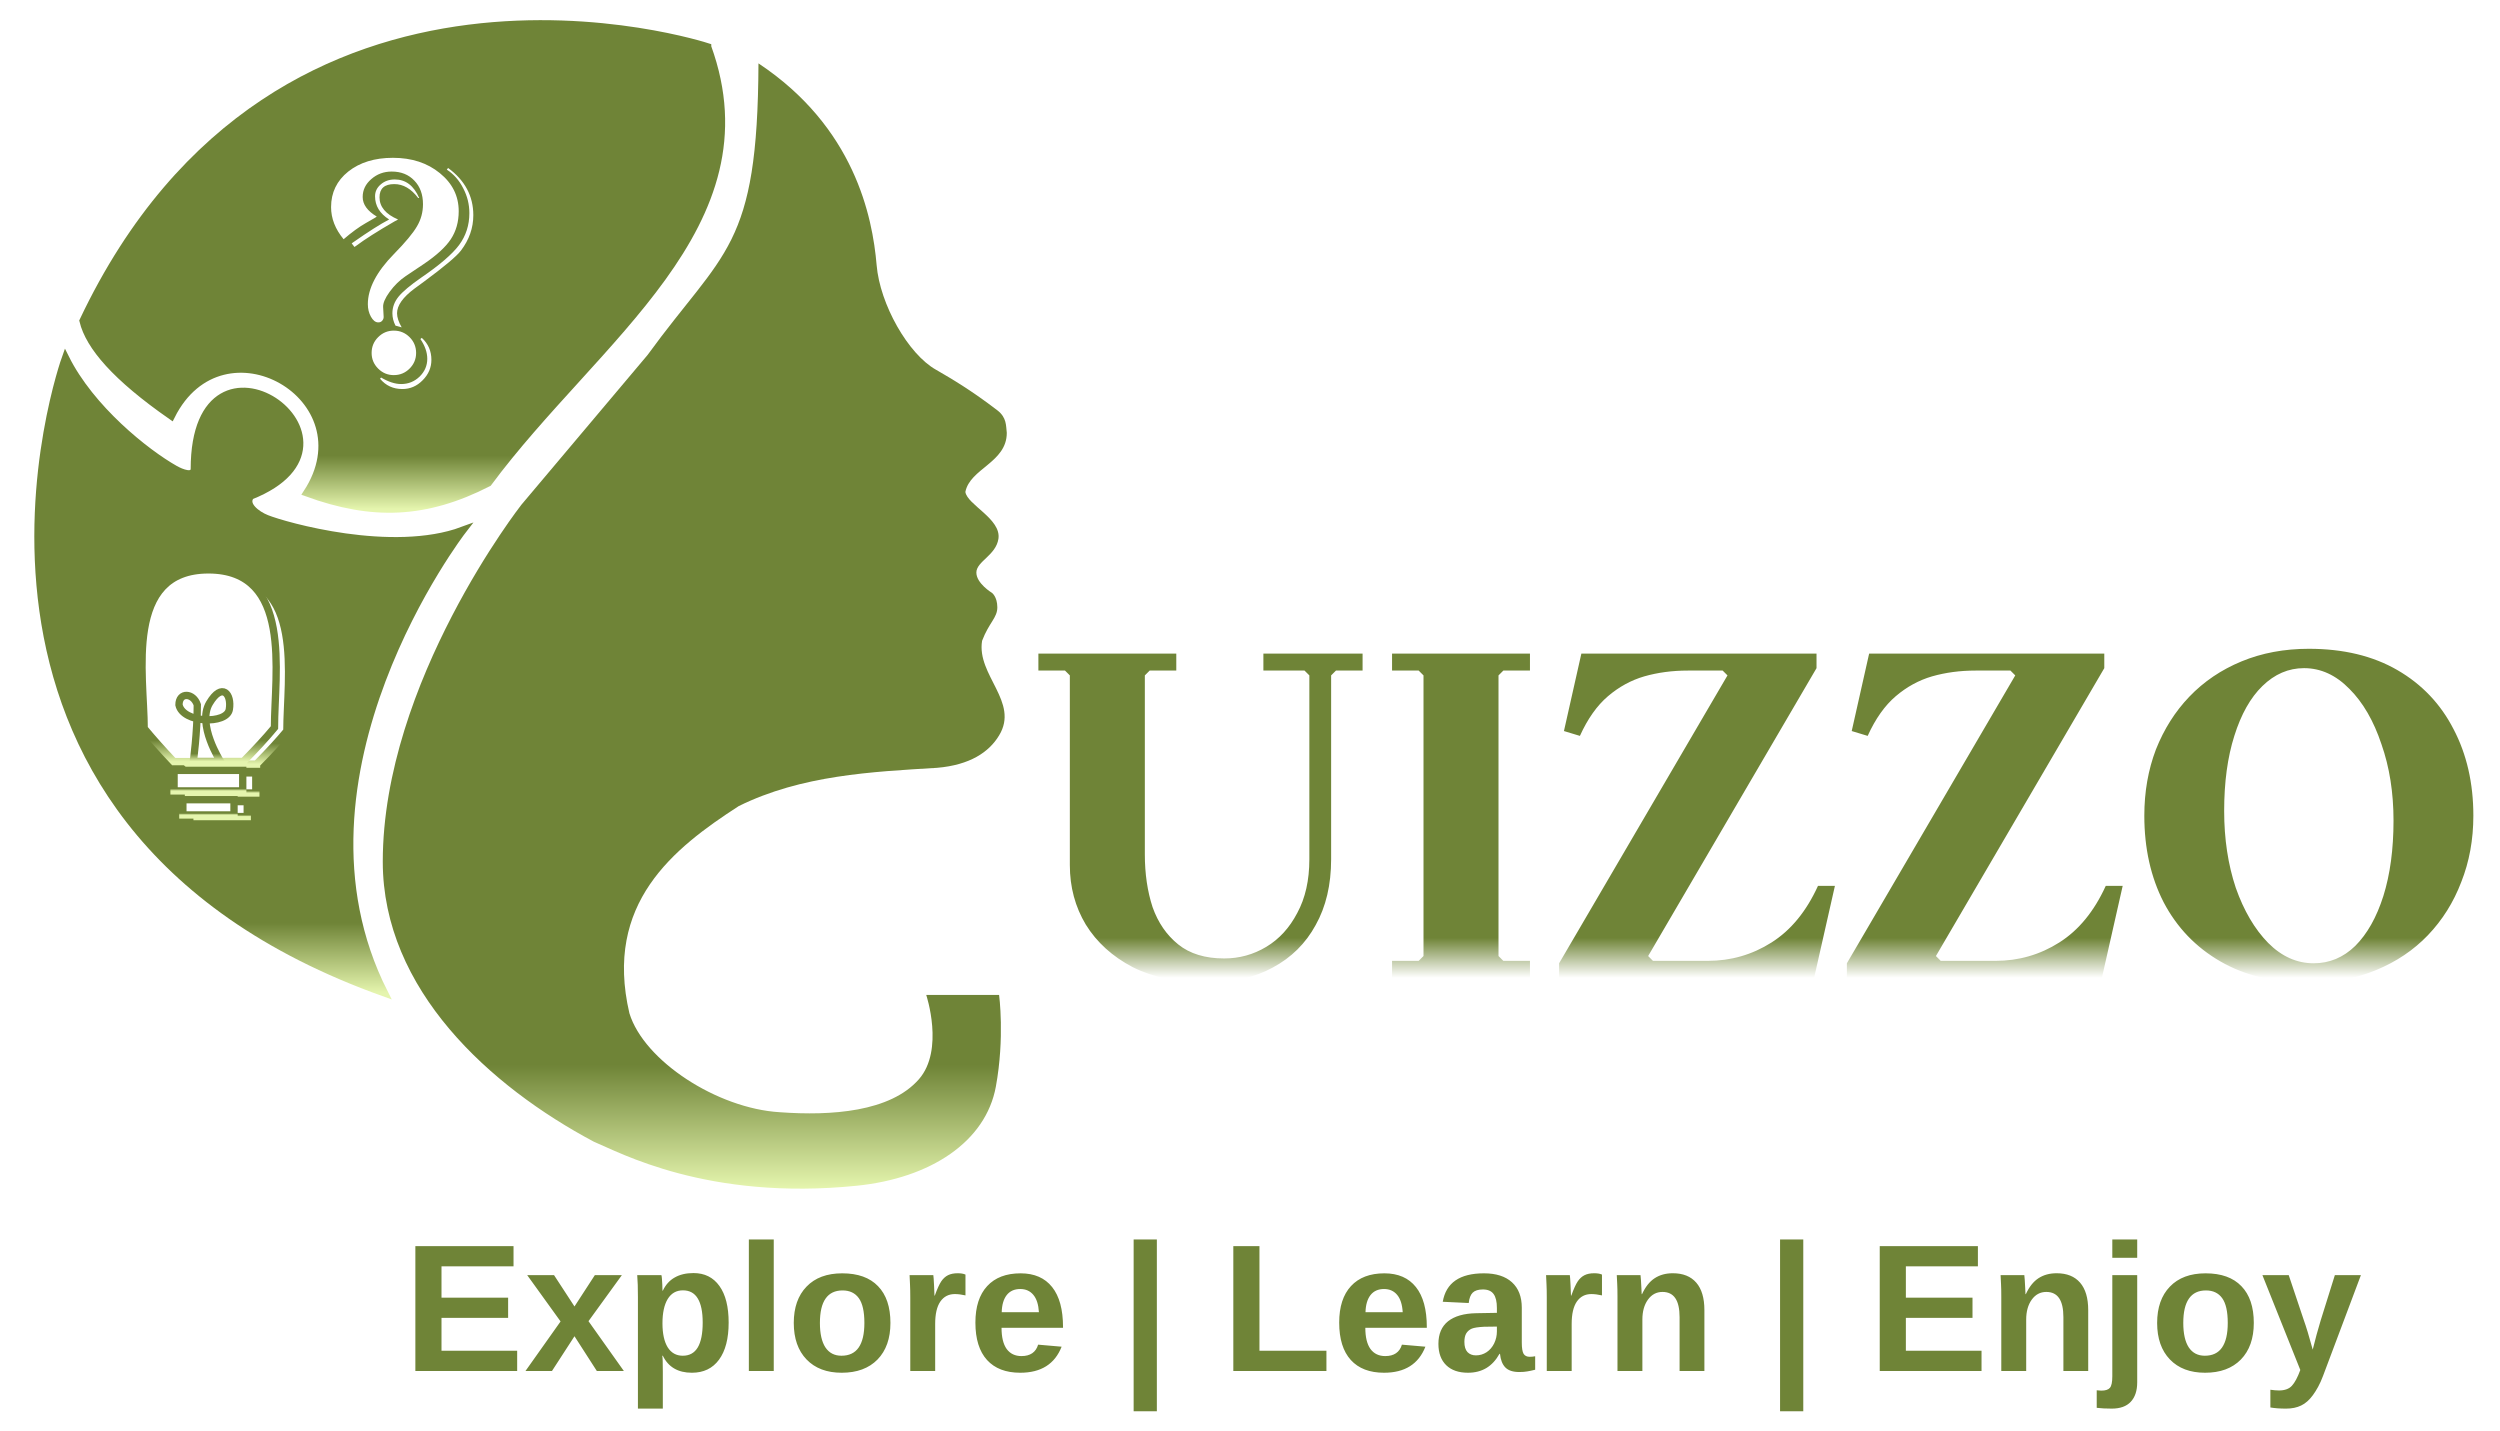 <svg width="248" height="142" viewBox="0 0 248 142" fill="none" xmlns="http://www.w3.org/2000/svg">
<g clip-path="url(#clip0_29_1414)" filter="url(#filter0_d_29_1414)">
<path d="M69.195 3.647C69.195 3.647 26.734 -10.32 7.242 30.831C7.86 33.369 10.477 36.415 15.995 40.261C21.085 30.082 35.626 38.444 29.446 47.895C35.902 50.251 41.217 50.091 47.434 46.907C58.078 32.533 75.615 21.358 69.195 3.654V3.647Z" fill="url(#paint0_linear_29_1414)" stroke="url(#paint1_linear_29_1414)" stroke-width="0.727" stroke-miterlimit="10"/>
<path d="M5.497 34.51C5.497 34.51 -11 80.308 37.124 97.496C26.174 75.887 44.904 51.611 44.904 51.611C37.916 54.206 27.265 51.167 25.447 50.44C24.454 50.043 23.179 49.073 23.869 48.201C37.444 42.806 18.278 29.355 18.278 45.54C18.198 46.376 17.012 45.908 16.359 45.54C13.451 43.897 7.998 39.541 5.497 34.51Z" fill="url(#paint2_linear_29_1414)" stroke="url(#paint3_linear_29_1414)" stroke-width="0.727" stroke-miterlimit="10"/>
<path d="M24.446 74.794C25.652 73.573 26.657 72.479 27.459 71.51C27.459 66.237 29.269 56.177 21.04 56.177C12.811 56.177 14.791 66.316 14.791 71.588C15.637 72.609 16.594 73.685 17.663 74.816H19.572L24.446 74.801V74.794Z" fill="white" stroke="url(#paint4_linear_29_1414)" stroke-width="0.727" stroke-miterlimit="10"/>
<path d="M74.233 5.282C83.758 11.601 85.553 20.485 85.961 25.291C86.288 29.195 89.094 34.125 91.843 35.674C93.537 36.648 95.398 37.76 97.935 39.702C98.88 40.429 98.786 41.228 98.873 41.941C98.873 44.886 95.216 45.474 94.765 47.801C94.954 49.081 98.343 50.477 98.044 52.454C97.79 54.09 95.878 54.686 95.856 55.777C95.834 56.867 97.405 57.813 97.405 57.813C97.405 57.813 97.928 58.191 97.935 59.238C97.943 60.285 97.114 60.75 96.423 62.568C95.863 65.985 100.138 68.639 98.11 71.954C97.121 73.604 95.223 74.891 91.952 75.168C85.495 75.56 78.523 75.887 72.285 78.963C65.799 83.158 58.892 88.611 61.437 99.517C62.891 104.243 70.14 108.954 76.342 109.332C81.475 109.71 87.327 109.294 90.156 106.061C92.701 103.152 90.883 97.699 90.883 97.699H98.11C98.11 97.699 98.681 101.924 97.79 106.788C96.787 112.262 91.318 115.876 83.998 116.625C69.144 118.144 60.397 113.28 57.918 112.262C47.623 106.788 36.971 97.183 36.971 84.474C36.971 66.647 50.72 49.073 50.72 49.073L63.24 34.212C70.823 23.779 74.168 23.706 74.24 5.275L74.233 5.282Z" fill="url(#paint5_linear_29_1414)"/>
<path d="M24.375 75.671H17.698V77.666H24.375V75.671Z" fill="white" stroke="url(#paint6_linear_29_1414)" stroke-width="0.727" stroke-miterlimit="10"/>
<path d="M23.526 78.521H18.553V80.003H23.526V78.521Z" fill="white" stroke="url(#paint7_linear_29_1414)" stroke-width="0.727" stroke-miterlimit="10"/>
<path d="M19.957 69.294C19.572 68.125 18.176 68.033 18.176 69.301C18.553 71.082 22.821 71.232 23.071 69.743C23.32 68.254 22.372 67.071 21.14 69.137C19.907 71.203 22.209 74.794 22.209 74.794H19.572C19.572 74.794 19.957 72.051 19.957 69.294Z" fill="white" stroke="url(#paint8_linear_29_1414)" stroke-width="0.727" stroke-miterlimit="10"/>
<path d="M23.152 74.528C24.383 73.282 25.409 72.165 26.228 71.176C26.228 65.796 28.075 55.53 19.677 55.53C11.279 55.53 13.301 65.876 13.301 71.256C14.163 72.298 15.14 73.396 16.231 74.55H18.179L23.152 74.535V74.528Z" fill="white" stroke="url(#paint9_linear_29_1414)" stroke-width="0.727" stroke-miterlimit="10"/>
<path d="M23.079 75.422H16.267V77.458H23.079V75.422Z" fill="white" stroke="url(#paint10_linear_29_1414)" stroke-width="0.727" stroke-miterlimit="10"/>
<path d="M22.214 78.33H17.14V79.843H22.214V78.33Z" fill="white" stroke="url(#paint11_linear_29_1414)" stroke-width="0.727" stroke-miterlimit="10"/>
<path d="M18.572 68.915C18.179 67.722 16.754 67.628 16.754 68.922C17.14 70.74 21.495 70.892 21.749 69.373C22.003 67.853 21.037 66.647 19.779 68.755C18.521 70.863 20.869 74.528 20.869 74.528H18.179C18.179 74.528 18.572 71.729 18.572 68.915Z" fill="white" stroke="url(#paint12_linear_29_1414)" stroke-width="0.727" stroke-miterlimit="10"/>
<path d="M33.087 22.732C32.258 21.733 31.843 20.671 31.843 19.546C31.843 18.103 32.411 16.927 33.547 16.018C34.694 15.11 36.171 14.655 37.978 14.655C39.841 14.655 41.391 15.161 42.63 16.172C43.879 17.183 44.504 18.444 44.504 19.955C44.504 21.011 44.243 21.937 43.72 22.732C43.198 23.516 42.306 24.334 41.045 25.186L39.239 26.396C38.648 26.794 38.12 27.311 37.654 27.947C37.199 28.572 36.984 29.077 37.006 29.463L37.057 30.401C37.069 30.56 37.018 30.702 36.904 30.827C36.802 30.94 36.666 30.991 36.495 30.98C36.234 30.969 36.001 30.781 35.796 30.418C35.592 30.054 35.49 29.639 35.49 29.174C35.49 27.617 36.353 25.959 38.08 24.198C39.216 23.039 39.977 22.125 40.363 21.454C40.761 20.784 40.96 20.051 40.96 19.256C40.96 18.291 40.676 17.512 40.108 16.922C39.54 16.319 38.79 16.018 37.858 16.018C37.075 16.018 36.398 16.268 35.831 16.768C35.263 17.257 34.978 17.847 34.978 18.54C34.978 19.279 35.444 19.926 36.376 20.483C36.274 20.551 36.217 20.591 36.205 20.602L35.285 21.131C34.626 21.505 33.894 22.039 33.087 22.732ZM43.448 15.661C45.118 16.887 45.953 18.45 45.953 20.347C45.953 21.608 45.544 22.778 44.726 23.857C44.305 24.414 43.09 25.436 41.079 26.924L40.125 27.623C38.966 28.486 38.387 29.304 38.387 30.077C38.387 30.474 38.54 30.94 38.847 31.474L38.233 31.304C38.029 30.906 37.926 30.497 37.926 30.077C37.926 29.475 38.131 28.924 38.54 28.424C38.949 27.924 39.693 27.299 40.772 26.549C42.601 25.3 43.857 24.221 44.538 23.312C45.22 22.392 45.561 21.335 45.561 20.142C45.561 19.267 45.356 18.444 44.947 17.671C44.55 16.887 44.01 16.274 43.328 15.831L43.448 15.661ZM38.489 20.773L38.114 20.977C36.444 21.943 35.177 22.749 34.314 23.397L34.16 23.499L33.888 23.141L34.058 23.022C35.569 21.965 36.751 21.216 37.603 20.773C36.671 20.182 36.205 19.415 36.205 18.472C36.205 18.006 36.393 17.614 36.768 17.296C37.143 16.967 37.608 16.802 38.165 16.802C39.244 16.802 40.051 17.416 40.585 18.643H40.483C39.79 17.722 39 17.262 38.114 17.262C37.137 17.262 36.648 17.7 36.648 18.575C36.648 19.517 37.262 20.25 38.489 20.773ZM38.063 31.798C38.676 31.798 39.199 32.014 39.63 32.446C40.062 32.877 40.278 33.4 40.278 34.013C40.278 34.615 40.062 35.132 39.63 35.564C39.199 35.996 38.676 36.211 38.063 36.211C37.461 36.211 36.944 35.996 36.512 35.564C36.08 35.132 35.865 34.615 35.865 34.013C35.865 33.4 36.08 32.877 36.512 32.446C36.944 32.014 37.461 31.798 38.063 31.798ZM40.84 32.514C41.477 33.093 41.795 33.82 41.795 34.695C41.795 35.467 41.505 36.143 40.926 36.723C40.358 37.302 39.687 37.592 38.915 37.592C38.006 37.592 37.268 37.251 36.7 36.569L36.802 36.45C37.529 36.882 38.194 37.097 38.795 37.097C39.5 37.097 40.108 36.853 40.619 36.365C41.13 35.865 41.386 35.274 41.386 34.593C41.386 33.956 41.158 33.303 40.704 32.633L40.84 32.514Z" fill="white"/>
</g>
<g filter="url(#filter1_d_29_1414)">
<path d="M124.328 65.52V63.84H134.168V65.52H131.528L131.048 66V84.24C131.048 86.768 130.536 88.944 129.512 90.768C128.52 92.592 127.096 94 125.24 94.992C123.416 95.984 121.256 96.48 118.76 96.48C115.88 96.48 113.416 95.968 111.368 94.944C109.352 93.888 107.8 92.48 106.712 90.72C105.656 88.96 105.128 86.992 105.128 84.816V66L104.648 65.52H102.008V63.84H115.688V65.52H113.048L112.568 66V83.76C112.568 85.68 112.824 87.424 113.336 88.992C113.88 90.528 114.728 91.76 115.88 92.688C117.032 93.616 118.552 94.08 120.44 94.08C121.944 94.08 123.336 93.696 124.616 92.928C125.896 92.16 126.92 91.04 127.688 89.568C128.488 88.096 128.888 86.32 128.888 84.24V66L128.408 65.52H124.328ZM150.772 65.52H148.132L147.652 66V93.84L148.132 94.32H150.772V96H137.092V94.32H139.732L140.212 93.84V66L139.732 65.52H137.092V63.84H150.772V65.52ZM153.663 96V94.56L170.367 66L169.887 65.52H166.431C164.895 65.52 163.455 65.712 162.111 66.096C160.799 66.48 159.599 67.136 158.511 68.064C157.423 68.992 156.495 70.304 155.727 72L154.143 71.52L155.871 63.84H179.199V65.28L162.495 93.84L162.975 94.32H168.399C170.703 94.32 172.815 93.712 174.735 92.496C176.655 91.28 178.191 89.408 179.343 86.88H181.023L178.959 96H153.663ZM182.21 96V94.56L198.914 66L198.434 65.52H194.978C193.442 65.52 192.002 65.712 190.658 66.096C189.346 66.48 188.146 67.136 187.058 68.064C185.97 68.992 185.042 70.304 184.274 72L182.69 71.52L184.418 63.84H207.746V65.28L191.042 93.84L191.522 94.32H196.946C199.25 94.32 201.362 93.712 203.282 92.496C205.202 91.28 206.738 89.408 207.89 86.88H209.57L207.506 96H182.21ZM228.037 63.36C231.461 63.36 234.389 64.064 236.821 65.472C239.253 66.88 241.109 68.832 242.389 71.328C243.701 73.824 244.357 76.688 244.357 79.92C244.357 82.288 243.957 84.48 243.157 86.496C242.389 88.512 241.285 90.272 239.845 91.776C238.437 93.248 236.725 94.4 234.709 95.232C232.725 96.064 230.501 96.48 228.037 96.48C224.613 96.48 221.685 95.776 219.253 94.368C216.821 92.96 214.949 91.008 213.637 88.512C212.357 86.016 211.717 83.152 211.717 79.92C211.717 77.552 212.101 75.36 212.869 73.344C213.669 71.328 214.773 69.584 216.181 68.112C217.621 66.608 219.349 65.44 221.365 64.608C223.381 63.776 225.605 63.36 228.037 63.36ZM228.517 94.56C230.085 94.56 231.461 93.984 232.645 92.832C233.829 91.648 234.757 90 235.429 87.888C236.101 85.744 236.437 83.248 236.437 80.4C236.437 77.616 236.037 75.088 235.237 72.816C234.469 70.512 233.413 68.688 232.069 67.344C230.725 65.968 229.221 65.28 227.557 65.28C226.021 65.28 224.645 65.872 223.429 67.056C222.245 68.208 221.317 69.856 220.645 72C219.973 74.112 219.637 76.592 219.637 79.44C219.637 82.224 220.021 84.768 220.789 87.072C221.589 89.344 222.661 91.168 224.005 92.544C225.349 93.888 226.853 94.56 228.517 94.56Z" fill="url(#paint13_linear_29_1414)"/>
</g>
<g filter="url(#filter2_d_29_1414)">
<path d="M50.303 132.996V135H40.204V122.616H49.942V124.62H42.797V127.731H49.406V129.735H42.797V132.996H50.303ZM55.989 131.555L53.757 135H51.129L54.609 130.087L51.296 125.49H53.959L55.989 128.602L58.011 125.49H60.691L57.378 130.061L60.885 135H58.204L55.989 131.555ZM71.282 130.201C71.282 131.789 70.963 133.017 70.324 133.884C69.691 134.745 68.795 135.176 67.635 135.176C66.258 135.176 65.297 134.613 64.752 133.488H64.699C64.734 133.664 64.752 134.197 64.752 135.088V138.735H62.282V127.679C62.282 127.228 62.276 126.82 62.265 126.457C62.253 126.094 62.235 125.771 62.212 125.49H64.611C64.635 125.561 64.652 125.681 64.664 125.851C64.682 126.015 64.693 126.202 64.699 126.413C64.711 126.624 64.717 126.832 64.717 127.037H64.752C65.027 126.451 65.42 126.015 65.93 125.728C66.439 125.435 67.061 125.288 67.793 125.288C68.9 125.288 69.759 125.716 70.368 126.571C70.978 127.421 71.282 128.631 71.282 130.201ZM68.707 130.201C68.707 129.135 68.543 128.335 68.215 127.802C67.893 127.269 67.403 127.002 66.747 127.002C66.091 127.002 65.587 127.289 65.235 127.863C64.89 128.438 64.717 129.24 64.717 130.271C64.717 131.297 64.89 132.091 65.235 132.653C65.587 133.21 66.085 133.488 66.73 133.488C67.392 133.488 67.887 133.216 68.215 132.671C68.543 132.12 68.707 131.297 68.707 130.201ZM75.756 121.957V135H73.286V121.957H75.756ZM87.331 130.236C87.331 131.777 86.903 132.987 86.048 133.866C85.192 134.739 84.009 135.176 82.497 135.176C81.015 135.176 79.852 134.736 79.008 133.857C78.164 132.979 77.742 131.771 77.742 130.236C77.742 128.707 78.164 127.506 79.008 126.633C79.852 125.754 81.032 125.314 82.55 125.314C84.103 125.314 85.286 125.739 86.101 126.589C86.921 127.433 87.331 128.648 87.331 130.236ZM84.747 130.236C84.747 129.105 84.562 128.285 84.193 127.775C83.824 127.266 83.288 127.011 82.585 127.011C81.835 127.011 81.272 127.28 80.897 127.819C80.522 128.353 80.335 129.158 80.335 130.236C80.335 131.297 80.517 132.105 80.88 132.662C81.249 133.213 81.779 133.488 82.471 133.488C83.232 133.488 83.801 133.219 84.176 132.68C84.557 132.135 84.747 131.32 84.747 130.236ZM91.769 130.333V135H89.3V127.723C89.3 127.201 89.291 126.768 89.273 126.422C89.262 126.07 89.247 125.76 89.23 125.49H91.585C91.597 125.543 91.608 125.66 91.62 125.842C91.632 126.023 91.644 126.229 91.655 126.457C91.667 126.68 91.676 126.891 91.682 127.09C91.693 127.289 91.699 127.433 91.699 127.521H91.734C91.969 126.864 92.183 126.393 92.376 126.105C92.564 125.83 92.786 125.628 93.044 125.499C93.302 125.37 93.624 125.306 94.011 125.306C94.327 125.306 94.582 125.35 94.775 125.438V127.503C94.383 127.415 94.031 127.371 93.721 127.371C93.106 127.371 92.625 127.62 92.279 128.118C91.939 128.616 91.769 129.354 91.769 130.333ZM98.353 130.72C98.353 131.646 98.522 132.346 98.862 132.82C99.208 133.289 99.697 133.523 100.33 133.523C100.764 133.523 101.118 133.43 101.394 133.242C101.675 133.049 101.871 132.765 101.982 132.39L104.312 132.592C103.638 134.314 102.27 135.176 100.207 135.176C98.777 135.176 97.679 134.754 96.911 133.91C96.144 133.061 95.76 131.824 95.76 130.201C95.76 128.631 96.149 127.424 96.929 126.58C97.708 125.736 98.812 125.314 100.242 125.314C101.607 125.314 102.65 125.769 103.371 126.677C104.092 127.579 104.452 128.903 104.452 130.649V130.72H98.353ZM102.062 129.173C102.015 128.405 101.83 127.831 101.508 127.45C101.186 127.063 100.752 126.87 100.207 126.87C99.627 126.87 99.179 127.072 98.862 127.477C98.552 127.881 98.388 128.446 98.37 129.173H102.062ZM113.76 121.957V138.999H111.457V121.957H113.76ZM130.582 132.996V135H121.345V122.616H123.938V132.996H130.582ZM134.44 130.72C134.44 131.646 134.61 132.346 134.95 132.82C135.296 133.289 135.785 133.523 136.418 133.523C136.852 133.523 137.206 133.43 137.481 133.242C137.763 133.049 137.959 132.765 138.07 132.39L140.399 132.592C139.726 134.314 138.357 135.176 136.295 135.176C134.865 135.176 133.767 134.754 132.999 133.91C132.231 133.061 131.848 131.824 131.848 130.201C131.848 128.631 132.237 127.424 133.017 126.58C133.796 125.736 134.9 125.314 136.33 125.314C137.695 125.314 138.738 125.769 139.459 126.677C140.18 127.579 140.54 128.903 140.54 130.649V130.72H134.44ZM138.149 129.173C138.103 128.405 137.918 127.831 137.596 127.45C137.273 127.063 136.84 126.87 136.295 126.87C135.715 126.87 135.267 127.072 134.95 127.477C134.64 127.881 134.476 128.446 134.458 129.173H138.149ZM144.618 135.176C143.698 135.176 142.98 134.927 142.465 134.429C141.949 133.925 141.691 133.219 141.691 132.311C141.691 131.326 142.011 130.579 142.649 130.069C143.294 129.56 144.226 129.293 145.444 129.27L147.492 129.234V128.751C147.492 128.13 147.384 127.67 147.167 127.371C146.95 127.066 146.596 126.914 146.104 126.914C145.646 126.914 145.31 127.02 145.093 127.23C144.882 127.436 144.75 127.778 144.697 128.259L142.122 128.136C142.444 126.255 143.807 125.314 146.209 125.314C147.41 125.314 148.336 125.61 148.986 126.202C149.637 126.794 149.962 127.635 149.962 128.725V132.188C149.962 132.721 150.021 133.09 150.138 133.295C150.261 133.494 150.463 133.594 150.744 133.594C150.932 133.594 151.113 133.576 151.289 133.541V134.877C150.984 134.953 150.724 135.009 150.507 135.044C150.29 135.085 150.023 135.105 149.707 135.105C149.086 135.105 148.626 134.953 148.327 134.648C148.034 134.344 147.858 133.896 147.8 133.304H147.747C147.401 133.925 146.968 134.394 146.446 134.71C145.925 135.021 145.315 135.176 144.618 135.176ZM147.492 130.597L146.227 130.614C145.646 130.644 145.239 130.705 145.005 130.799C144.765 130.904 144.58 131.062 144.451 131.273C144.328 131.484 144.267 131.766 144.267 132.117C144.267 132.568 144.369 132.905 144.574 133.128C144.785 133.345 145.063 133.453 145.409 133.453C145.796 133.453 146.15 133.348 146.473 133.137C146.789 132.926 147.038 132.636 147.22 132.267C147.401 131.892 147.492 131.496 147.492 131.08V130.597ZM154.91 130.333V135H152.44V127.723C152.44 127.201 152.432 126.768 152.414 126.422C152.402 126.07 152.388 125.76 152.37 125.49H154.726C154.737 125.543 154.749 125.66 154.761 125.842C154.772 126.023 154.784 126.229 154.796 126.457C154.808 126.68 154.816 126.891 154.822 127.09C154.834 127.289 154.84 127.433 154.84 127.521H154.875C155.109 126.864 155.323 126.393 155.517 126.105C155.704 125.83 155.927 125.628 156.185 125.499C156.442 125.37 156.765 125.306 157.151 125.306C157.468 125.306 157.723 125.35 157.916 125.438V127.503C157.523 127.415 157.172 127.371 156.861 127.371C156.246 127.371 155.766 127.62 155.42 128.118C155.08 128.616 154.91 129.354 154.91 130.333ZM161.924 129.902V135H159.454V127.617C159.454 127.107 159.445 126.691 159.428 126.369C159.416 126.041 159.401 125.748 159.384 125.49H161.739C161.751 125.561 161.766 125.728 161.783 125.991C161.801 126.249 161.815 126.516 161.827 126.791C161.845 127.061 161.854 127.257 161.854 127.38H161.889C162.223 126.653 162.642 126.126 163.146 125.798C163.649 125.47 164.25 125.306 164.947 125.306C165.955 125.306 166.729 125.616 167.268 126.237C167.807 126.858 168.076 127.767 168.076 128.962V135H165.615V129.665C165.615 128.827 165.475 128.2 165.193 127.784C164.912 127.368 164.487 127.16 163.919 127.16C163.321 127.16 162.838 127.418 162.469 127.934C162.105 128.443 161.924 129.1 161.924 129.902ZM177.885 121.957V138.999H175.582V121.957H177.885ZM195.568 132.996V135H185.47V122.616H195.208V124.62H188.062V127.731H194.672V129.735H188.062V132.996H195.568ZM199.998 129.902V135H197.528V127.617C197.528 127.107 197.52 126.691 197.502 126.369C197.49 126.041 197.476 125.748 197.458 125.49H199.813C199.825 125.561 199.84 125.728 199.857 125.991C199.875 126.249 199.89 126.516 199.901 126.791C199.919 127.061 199.928 127.257 199.928 127.38H199.963C200.297 126.653 200.716 126.126 201.22 125.798C201.724 125.47 202.324 125.306 203.021 125.306C204.029 125.306 204.803 125.616 205.342 126.237C205.881 126.858 206.15 127.767 206.15 128.962V135H203.689V129.665C203.689 128.827 203.549 128.2 203.268 127.784C202.986 127.368 202.562 127.16 201.993 127.16C201.396 127.16 200.912 127.418 200.543 127.934C200.18 128.443 199.998 129.1 199.998 129.902ZM211.011 121.957V123.776H208.541V121.957H211.011ZM208.488 138.735C207.908 138.735 207.41 138.709 206.994 138.656V136.916C207.07 136.922 207.146 136.928 207.223 136.934C207.293 136.945 207.366 136.951 207.442 136.951C207.864 136.951 208.151 136.857 208.304 136.67C208.462 136.488 208.541 136.107 208.541 135.527V125.49H211.011V136.125C211.011 136.963 210.797 137.607 210.369 138.059C209.947 138.51 209.32 138.735 208.488 138.735ZM222.577 130.236C222.577 131.777 222.149 132.987 221.294 133.866C220.438 134.739 219.255 135.176 217.743 135.176C216.261 135.176 215.098 134.736 214.254 133.857C213.41 132.979 212.988 131.771 212.988 130.236C212.988 128.707 213.41 127.506 214.254 126.633C215.098 125.754 216.278 125.314 217.796 125.314C219.349 125.314 220.532 125.739 221.347 126.589C222.167 127.433 222.577 128.648 222.577 130.236ZM219.993 130.236C219.993 129.105 219.809 128.285 219.439 127.775C219.07 127.266 218.534 127.011 217.831 127.011C217.081 127.011 216.519 127.28 216.144 127.819C215.769 128.353 215.581 129.158 215.581 130.236C215.581 131.297 215.763 132.105 216.126 132.662C216.495 133.213 217.025 133.488 217.717 133.488C218.479 133.488 219.047 133.219 219.422 132.68C219.803 132.135 219.993 131.32 219.993 130.236ZM225.776 138.735C225.173 138.735 224.654 138.697 224.221 138.621V136.863C224.549 136.91 224.833 136.934 225.073 136.934C225.647 136.934 226.075 136.778 226.356 136.468C226.644 136.157 226.922 135.636 227.191 134.903L223.43 125.49H226.04L227.534 129.946C227.651 130.269 227.783 130.673 227.93 131.159C228.076 131.646 228.24 132.22 228.422 132.882C228.557 132.343 228.686 131.845 228.809 131.388C228.932 130.931 229.066 130.462 229.213 129.981L230.619 125.49H233.203L229.441 135.501C229.289 135.905 229.128 136.263 228.958 136.573C228.788 136.884 228.615 137.159 228.439 137.399C228.082 137.886 227.692 138.229 227.271 138.428C226.849 138.633 226.351 138.735 225.776 138.735Z" fill="#6F8437"/>
</g>
<defs>
<filter id="filter0_d_29_1414" x="-1" y="5.96046e-08" width="117" height="119.923" filterUnits="userSpaceOnUse" color-interpolation-filters="sRGB">
<feFlood flood-opacity="0" result="BackgroundImageFix"/>
<feColorMatrix in="SourceAlpha" type="matrix" values="0 0 0 0 0 0 0 0 0 0 0 0 0 0 0 0 0 0 127 0" result="hardAlpha"/>
<feOffset dx="1" dy="1"/>
<feGaussianBlur stdDeviation="1"/>
<feComposite in2="hardAlpha" operator="out"/>
<feColorMatrix type="matrix" values="0 0 0 0 0 0 0 0 0 0 0 0 0 0 0 0 0 0 0.25 0"/>
<feBlend mode="normal" in2="BackgroundImageFix" result="effect1_dropShadow_29_1414"/>
<feBlend mode="normal" in="SourceGraphic" in2="effect1_dropShadow_29_1414" result="shape"/>
</filter>
<filter id="filter1_d_29_1414" x="101.008" y="62.36" width="146.349" height="37.12" filterUnits="userSpaceOnUse" color-interpolation-filters="sRGB">
<feFlood flood-opacity="0" result="BackgroundImageFix"/>
<feColorMatrix in="SourceAlpha" type="matrix" values="0 0 0 0 0 0 0 0 0 0 0 0 0 0 0 0 0 0 127 0" result="hardAlpha"/>
<feOffset dx="1" dy="1"/>
<feGaussianBlur stdDeviation="1"/>
<feComposite in2="hardAlpha" operator="out"/>
<feColorMatrix type="matrix" values="0 0 0 0 0 0 0 0 0 0 0 0 0 0 0 0 0 0 0.25 0"/>
<feBlend mode="normal" in2="BackgroundImageFix" result="effect1_dropShadow_29_1414"/>
<feBlend mode="normal" in="SourceGraphic" in2="effect1_dropShadow_29_1414" result="shape"/>
</filter>
<filter id="filter2_d_29_1414" x="39.204" y="120.957" width="196.999" height="21.042" filterUnits="userSpaceOnUse" color-interpolation-filters="sRGB">
<feFlood flood-opacity="0" result="BackgroundImageFix"/>
<feColorMatrix in="SourceAlpha" type="matrix" values="0 0 0 0 0 0 0 0 0 0 0 0 0 0 0 0 0 0 127 0" result="hardAlpha"/>
<feOffset dx="1" dy="1"/>
<feGaussianBlur stdDeviation="1"/>
<feComposite in2="hardAlpha" operator="out"/>
<feColorMatrix type="matrix" values="0 0 0 0 0 0 0 0 0 0 0 0 0 0 0 0 0 0 0.25 0"/>
<feBlend mode="normal" in2="BackgroundImageFix" result="effect1_dropShadow_29_1414"/>
<feBlend mode="normal" in="SourceGraphic" in2="effect1_dropShadow_29_1414" result="shape"/>
</filter>
<linearGradient id="paint0_linear_29_1414" x1="38.906" y1="1.363" x2="38.906" y2="49.501" gradientUnits="userSpaceOnUse">
<stop offset="0.89" stop-color="#6F8437"/>
<stop offset="1" stop-color="#E5F5AE"/>
</linearGradient>
<linearGradient id="paint1_linear_29_1414" x1="38.906" y1="1.363" x2="38.906" y2="49.501" gradientUnits="userSpaceOnUse">
<stop offset="0.89" stop-color="#6F8437"/>
<stop offset="1" stop-color="#E5F5AE"/>
</linearGradient>
<linearGradient id="paint2_linear_29_1414" x1="23.835" y1="34.51" x2="23.835" y2="97.496" gradientUnits="userSpaceOnUse">
<stop offset="0.89" stop-color="#6F8437"/>
<stop offset="1" stop-color="#E5F5AE"/>
</linearGradient>
<linearGradient id="paint3_linear_29_1414" x1="23.835" y1="34.51" x2="23.835" y2="97.496" gradientUnits="userSpaceOnUse">
<stop offset="0.89" stop-color="#6F8437"/>
<stop offset="1" stop-color="#E5F5AE"/>
</linearGradient>
<linearGradient id="paint4_linear_29_1414" x1="21.105" y1="56.177" x2="21.105" y2="74.816" gradientUnits="userSpaceOnUse">
<stop offset="0.89" stop-color="#6F8437"/>
<stop offset="1" stop-color="#E5F5AE"/>
</linearGradient>
<linearGradient id="paint5_linear_29_1414" x1="67.922" y1="5.275" x2="67.922" y2="116.916" gradientUnits="userSpaceOnUse">
<stop offset="0.89" stop-color="#6F8437"/>
<stop offset="1" stop-color="#E5F5AE"/>
</linearGradient>
<linearGradient id="paint6_linear_29_1414" x1="21.037" y1="75.671" x2="21.037" y2="77.666" gradientUnits="userSpaceOnUse">
<stop offset="0.89" stop-color="#6F8437"/>
<stop offset="1" stop-color="#E5F5AE"/>
</linearGradient>
<linearGradient id="paint7_linear_29_1414" x1="21.04" y1="78.521" x2="21.04" y2="80.003" gradientUnits="userSpaceOnUse">
<stop offset="0.89" stop-color="#6F8437"/>
<stop offset="1" stop-color="#E5F5AE"/>
</linearGradient>
<linearGradient id="paint8_linear_29_1414" x1="20.643" y1="68.027" x2="20.643" y2="74.794" gradientUnits="userSpaceOnUse">
<stop offset="0.89" stop-color="#6F8437"/>
<stop offset="1" stop-color="#E5F5AE"/>
</linearGradient>
<linearGradient id="paint9_linear_29_1414" x1="19.744" y1="55.53" x2="19.744" y2="74.55" gradientUnits="userSpaceOnUse">
<stop offset="0.89" stop-color="#6F8437"/>
<stop offset="1" stop-color="#E5F5AE"/>
</linearGradient>
<linearGradient id="paint10_linear_29_1414" x1="19.673" y1="75.422" x2="19.673" y2="77.458" gradientUnits="userSpaceOnUse">
<stop offset="0.89" stop-color="#6F8437"/>
<stop offset="1" stop-color="#E5F5AE"/>
</linearGradient>
<linearGradient id="paint11_linear_29_1414" x1="19.677" y1="78.33" x2="19.677" y2="79.843" gradientUnits="userSpaceOnUse">
<stop offset="0.89" stop-color="#6F8437"/>
<stop offset="1" stop-color="#E5F5AE"/>
</linearGradient>
<linearGradient id="paint12_linear_29_1414" x1="19.272" y1="67.623" x2="19.272" y2="74.528" gradientUnits="userSpaceOnUse">
<stop offset="0.89" stop-color="#6F8437"/>
<stop offset="1" stop-color="#E5F5AE"/>
</linearGradient>
<linearGradient id="paint13_linear_29_1414" x1="174" y1="52" x2="174" y2="96" gradientUnits="userSpaceOnUse">
<stop offset="0.91" stop-color="#6F8437"/>
<stop offset="1" stop-color="white"/>
</linearGradient>
<clipPath id="clip0_29_1414">
<rect width="113" height="115.923" fill="white" transform="translate(0 1)"/>
</clipPath>
</defs>
</svg>
